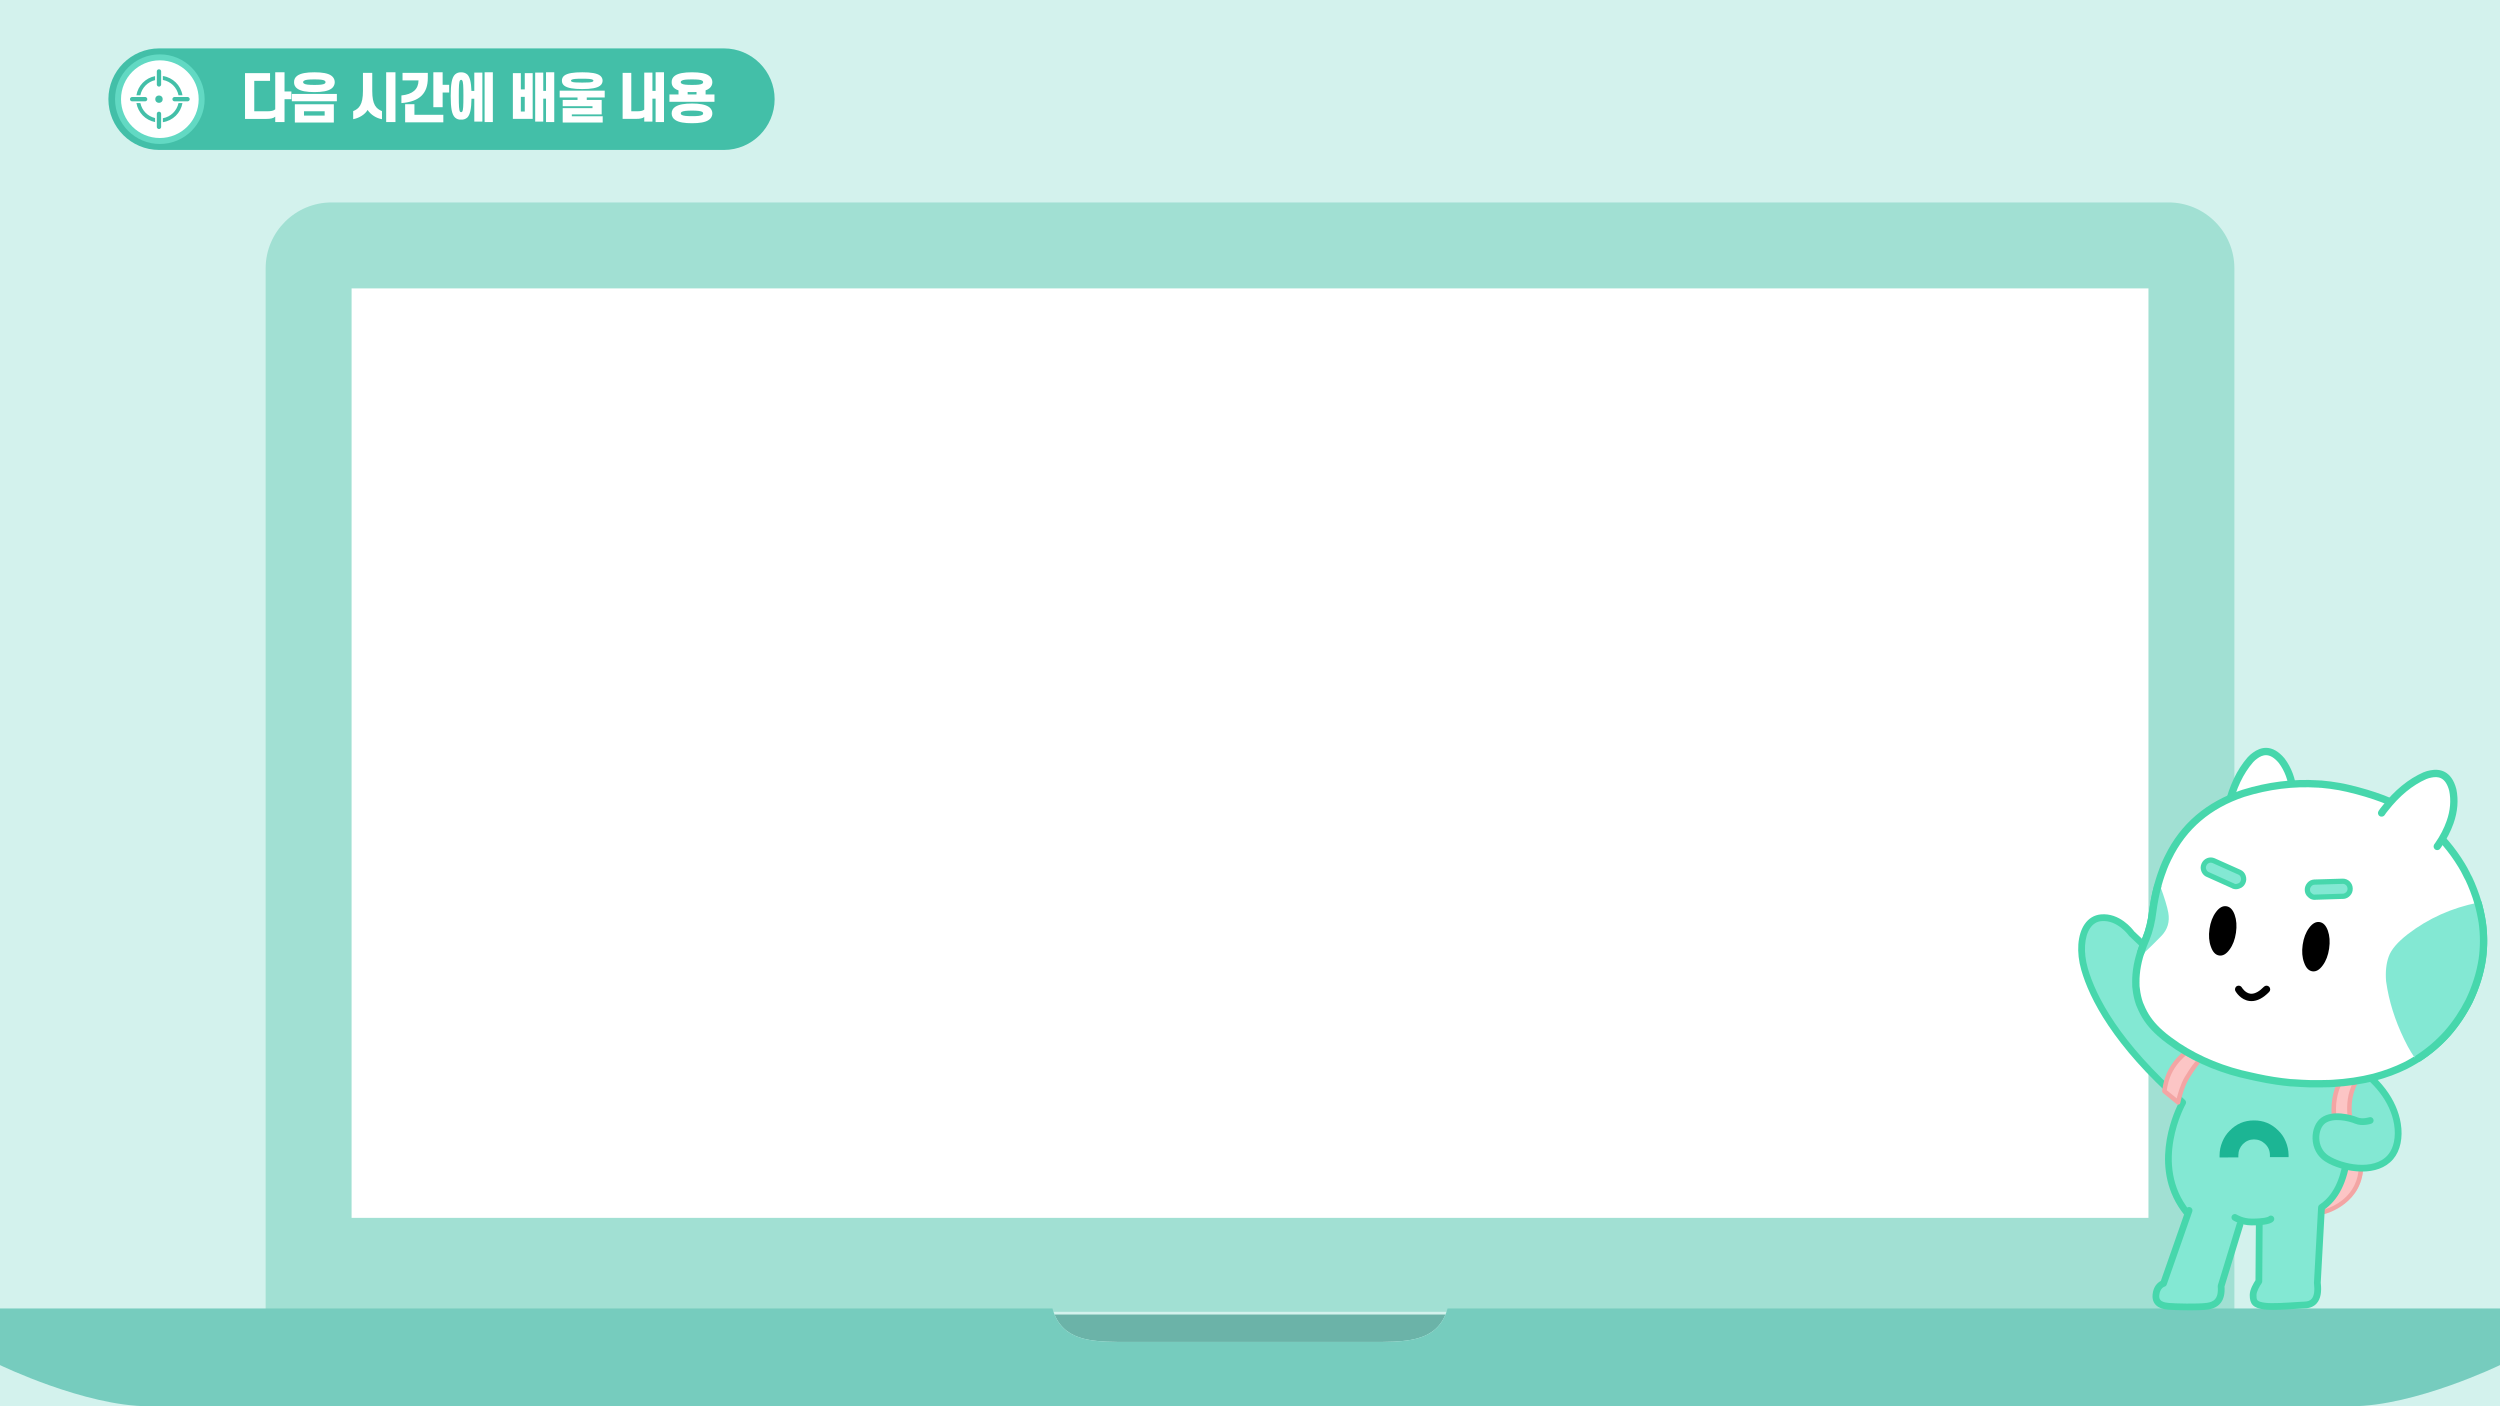 <?xml version="1.0" encoding="utf-8"?>
<!-- Generator: Adobe Illustrator 25.4.1, SVG Export Plug-In . SVG Version: 6.00 Build 0)  -->
<svg version="1.1" id="Layer_1" xmlns="http://www.w3.org/2000/svg" xmlns:xlink="http://www.w3.org/1999/xlink" x="0px" y="0px"
	 width="1600px" height="900px" viewBox="0 0 1600 900" style="enable-background:new 0 0 1600 900;" xml:space="preserve">
<rect style="fill:#D3F2ED;" width="1600" height="900"/>
<path style="fill:#6BB3A8;" d="M723.82,858.854h152.368c22.441,0,41.406,0.4,48.912-17.562H674.9
	C682.4,859.255,701.379,858.854,723.82,858.854z"/>
<path style="fill:#A1E0D3;" d="M170.012,839.557V171.612c0.102-23.284,19.027-42.094,42.311-42.055h1175.361
	c23.299-0.068,42.245,18.756,42.328,42.055v667.945H170.012z"/>
<polygon style="fill:#FFFFFF;" points="225.012,779.414 225.023,184.557 1375.012,184.557 1375.012,779.414 "/>
<path style="fill:#76CCBE;" d="M1600,873.653v-36.239H926.457c-6.328,21.9-26.319,21.44-50.269,21.44H723.82
	c-23.95,0-43.957,0.458-50.27-21.44H0v36.239c0,0,54.451,26.347,95.152,26.347h1409.7C1545.534,900,1600,873.653,1600,873.653z"/>
<path style="fill:#43BFA8;" d="M101.872,30.969h361.39c17.949,0,32.5,14.551,32.5,32.5l0,0c0,17.949-14.551,32.5-32.5,32.5h-361.39
	c-17.949,0-32.5-14.551-32.5-32.5l0,0C69.372,45.52,83.923,30.969,101.872,30.969z"/>
<path style="fill:#FFFFFF;" d="M170.274,76.113h-13.462v-29.3h16.012v4.929h-10.1v19.48h8.227c2.584,0,4.148-0.34,5.2-1.258V46.265
	h5.95v12.272h4.385V63.5h-4.385v14.619h-5.95v-3.468C175.067,75.706,173.164,76.113,170.274,76.113z"/>
<path style="fill:#FFFFFF;" d="M215.6,64.827h-28.83v-4.692h28.83V64.827z M188.2,52.588c-0.071-1.613,0.685-3.151,2.006-4.08
	c2.209-1.632,5.984-2.243,11.015-2.243c4.963,0,8.805,0.611,10.946,2.243c2.253,1.643,2.748,4.801,1.105,7.054
	c-0.309,0.423-0.681,0.796-1.105,1.105c-2.141,1.632-5.983,2.278-10.946,2.278c-5.031,0-8.806-0.646-11.015-2.278
	c-1.324-0.927-2.083-2.465-2.013-4.079L188.2,52.588z M213.656,66.73v11.695H188.7V66.73H213.656z M208.356,52.588
	c-0.014-0.37-0.204-0.71-0.51-0.918c-0.951-0.68-3.161-0.85-6.629-0.85c-3.5,0-5.712,0.17-6.663,0.85
	c-0.507,0.278-0.693,0.914-0.415,1.421c0.096,0.175,0.24,0.319,0.415,0.415c0.951,0.646,3.161,0.849,6.663,0.849
	c3.468,0,5.678-0.2,6.629-0.849c0.305-0.208,0.493-0.549,0.507-0.918L208.356,52.588z M194.556,73.972h13.224v-2.754h-13.229
	L194.556,73.972z"/>
<path style="fill:#FFFFFF;" d="M235.248,70.368c-1.563,2.822-5.269,5.168-9.213,5.915v-5.167c3.705-1.5,6.255-4.046,6.255-12.919
	V46.639h5.949V58.2c0,8.873,2.483,11.355,6.222,12.919v5.167C240.722,75.624,237.404,73.493,235.248,70.368z M247.148,46.268h5.95
	v31.851h-5.95V46.268z"/>
<path style="fill:#FFFFFF;" d="M267.854,51.466H257.62v-4.827h16.18V49.9c0,9.723-5.032,15.162-16.9,16.08v-4.893
	C264.182,60.339,267.785,57.109,267.854,51.466z M259.286,66.7h5.949v6.766h18.494v4.827h-24.443V66.7z M277.338,46.269h5.95v8.023
	h4.182v4.929h-4.182V68.6h-5.95V46.269z"/>
<path style="fill:#FFFFFF;" d="M288.458,61.427c0-7.717,0.714-11.8,2.754-13.769c1.062-0.968,2.475-1.46,3.909-1.36
	c1.442-0.081,2.858,0.407,3.943,1.36c1.666,1.666,2.449,4.862,2.653,10.539h1.835V46.468h5.168v31.345h-5.168V63.2h-1.8
	c-0.136,6.629-0.884,10.233-2.686,12.034c-1.081,0.957-2.503,1.436-3.943,1.327c-1.432,0.127-2.851-0.355-3.909-1.327
	C289.172,73.292,288.458,69.212,288.458,61.427z M296.583,61.427c0-6.391-0.136-9.043-0.748-9.927
	c-0.233-0.394-0.741-0.525-1.135-0.293c-0.121,0.071-0.221,0.172-0.293,0.293c-0.646,0.884-0.782,3.536-0.782,9.927
	c0,6.426,0.136,9.077,0.782,9.995c0.274,0.394,0.815,0.492,1.209,0.219c0.085-0.059,0.159-0.133,0.219-0.219
	C296.447,70.5,296.583,67.853,296.583,61.427z M315.417,46.265v31.854h-5.27V46.265H315.417z"/>
<path style="fill:#FFFFFF;" d="M333.337,46.809v10.4h2.516v-10.4h5.065V76.08h-12.681V46.809H333.337z M333.337,71.388h2.516v-9.383
	h-2.516V71.388z M354.721,46.265v31.854h-5.27V63.127h-1.767v14.686h-5.168V46.468h5.168v11.695h1.767v-11.9L354.721,46.265z"/>
<path style="fill:#FFFFFF;" d="M387.021,62.379h-11.492v1.564h9.553v9.281h-19.105v1.19h19.752v4.011h-25.6v-9.213H379.2v-1.224
	h-19.071v-4.045h9.485v-1.564H358.19v-4.352h28.831V62.379z M359.621,51.636c-0.052-1.28,0.534-2.503,1.564-3.264
	c2.04-1.53,5.881-2.107,11.457-2.107c5.506,0,9.382,0.577,11.388,2.107c1.793,1.333,2.166,3.868,0.833,5.661
	c-0.236,0.317-0.516,0.598-0.833,0.833c-2.006,1.53-5.882,2.141-11.388,2.141c-5.576,0-9.417-0.611-11.457-2.141
	c-1.024-0.752-1.61-1.961-1.566-3.23H359.621z M379.78,51.636c0-0.267-0.161-0.509-0.407-0.612c-0.816-0.51-2.992-0.646-6.731-0.646
	c-3.774,0-5.95,0.136-6.8,0.646c-0.237,0.115-0.392,0.349-0.407,0.612c0.032,0.257,0.182,0.484,0.407,0.612
	c0.85,0.51,3.026,0.612,6.8,0.612c3.739,0,5.915-0.1,6.731-0.612c0.234-0.117,0.389-0.35,0.405-0.612H379.78z"/>
<path style="fill:#FFFFFF;" d="M406.945,76.08h-8.465V46.639h5.542v24.579h3.671c2.142,0,3.6-0.238,4.624-1.054v-23.7h5.236v11.699
	h2.04v-11.9h5.371v31.856h-5.371V63.127h-2.04v14.686h-5.236V74.89C411.264,75.773,409.6,76.08,406.945,76.08z"/>
<path style="fill:#FFFFFF;" d="M429.862,52.588c-0.071-1.613,0.685-3.151,2.006-4.08c2.209-1.632,5.984-2.243,11.015-2.243
	c4.963,0,8.805,0.611,10.946,2.243c2.253,1.643,2.748,4.801,1.105,7.054c-0.309,0.423-0.681,0.796-1.105,1.105
	c-0.679,0.507-1.437,0.897-2.243,1.156v2.652h5.677v4.658h-28.828v-4.658h5.812v-2.618c-0.85-0.271-1.652-0.673-2.379-1.19
	C430.547,55.739,429.791,54.201,429.862,52.588z M429.862,72.578c-0.038-1.762,0.887-3.404,2.413-4.284
	c2.21-1.428,5.882-2.04,10.608-2.04c4.691,0,8.363,0.612,10.573,2.04c2.366,1.395,3.152,4.444,1.757,6.81
	c-0.428,0.725-1.032,1.33-1.757,1.757c-2.21,1.462-5.882,2.006-10.573,2.006c-4.726,0-8.4-0.544-10.608-2.006
	C430.749,75.981,429.824,74.339,429.862,72.578z M450.021,52.588c-0.014-0.37-0.203-0.71-0.509-0.918
	c-0.952-0.68-3.161-0.85-6.629-0.85c-3.5,0-5.712,0.17-6.663,0.85c-0.507,0.278-0.693,0.914-0.415,1.421
	c0.096,0.175,0.24,0.319,0.415,0.415c0.951,0.646,3.161,0.849,6.663,0.849c3.468,0,5.677-0.2,6.629-0.849
	C449.818,53.298,450.007,52.958,450.021,52.588z M435.676,72.578c0.009,0.407,0.245,0.775,0.611,0.952
	c0.986,0.612,3.094,0.816,6.6,0.816c3.468,0,5.575-0.2,6.561-0.816c0.359-0.181,0.583-0.55,0.577-0.952
	c-0.01-0.406-0.228-0.778-0.577-0.986c-0.986-0.544-3.093-0.816-6.561-0.816c-3.5,0-5.61,0.272-6.6,0.816
	C435.93,71.797,435.701,72.167,435.676,72.578z M445.776,58.878c-0.918,0.034-1.87,0.068-2.889,0.068
	c-0.987,0-1.9-0.034-2.788-0.068v1.6h5.677V58.878z"/>
<circle style="fill:#62D9C3;" cx="102.301" cy="63.469" r="28.676"/>
<circle style="fill:#FFFFFF;" cx="102.301" cy="63.469" r="24.853"/>
<path style="fill:#43BFA8;" d="M114.257,60.975h2.526c-1.072-6.39-6.136-11.364-12.544-12.322v2.515
	C109.272,52.076,113.242,55.963,114.257,60.975z M87.296,60.975h2.529c0.973-4.797,4.658-8.583,9.426-9.687v-2.564
	c-6.153,1.184-10.919,6.071-11.951,12.251H87.296z M89.841,65.962h-2.533c1.066,6.142,5.821,10.983,11.943,12.16v-2.566
	C94.514,74.462,90.843,70.719,89.841,65.962z M104.241,75.676V78.2c6.378-0.954,11.427-5.886,12.531-12.24h-2.527
	c-1.047,4.973-5.004,8.815-10.006,9.716L104.241,75.676z"/>
<path style="fill:#43BFA8;" d="M101.745,44.352c-0.726-0.036-1.345,0.522-1.385,1.248v8.59c0.08,0.765,0.765,1.321,1.53,1.241
	c0.655-0.068,1.173-0.586,1.241-1.241V45.6C103.091,44.874,102.472,44.316,101.745,44.352z"/>
<path style="fill:#43BFA8;" d="M101.745,71.5c-0.726-0.036-1.345,0.521-1.385,1.247v8.59c0.08,0.765,0.765,1.321,1.53,1.241
	c0.655-0.068,1.173-0.586,1.241-1.241V72.75C103.092,72.023,102.472,71.464,101.745,71.5z"/>
<path style="fill:#43BFA8;" d="M120.172,62.083h-8.589c-0.765,0.082-1.319,0.77-1.237,1.535c0.07,0.652,0.585,1.167,1.237,1.237
	h8.589c0.765-0.082,1.319-0.77,1.237-1.535C121.339,62.668,120.824,62.153,120.172,62.083z"/>
<path style="fill:#43BFA8;" d="M93.02,62.083h-8.588c-0.765,0.082-1.319,0.77-1.237,1.535c0.07,0.652,0.585,1.167,1.237,1.237h8.588
	c0.765-0.082,1.319-0.77,1.237-1.535C94.187,62.668,93.672,62.153,93.02,62.083z"/>
<g>
	<g>
		<path style="fill:#FCC5C5;" d="M1489.033,775.532c0,0,24.064-5.886,23.445-30.661c0,0-20.283-10.684-20.593-11.15
			c-0.31-0.463-15.019,33.652-15.019,33.652L1489.033,775.532z"/>
		<g>
			<path style="fill:#F3A5A4;" d="M1487.59,776.974c-0.283,0-0.564-0.083-0.803-0.245l-12.167-8.158
				c-0.578-0.386-0.797-1.13-0.521-1.768c14.831-34.397,15.067-34.418,16.203-34.523c0.42-0.038,0.806,0.103,1.101,0.365
				c1.189,0.813,13.029,7.119,20.305,10.95c0.462,0.244,0.756,0.718,0.771,1.24c0.641,25.639-24.294,32.036-24.546,32.098
				C1487.819,776.96,1487.704,776.974,1487.59,776.974z M1477.223,766.844l10.622,7.123c3.64-1.069,21.797-7.45,21.76-28.219
				c-11.587-6.108-16.5-8.781-18.633-10.025C1488.828,740.16,1481.888,756.036,1477.223,766.844z"/>
		</g>
		<path style="fill:#83E8D3;" d="M1469.504,783.458l-46.383-2.248l-15.897-34.169c0,0-34.377-119.538-34.891-119.436l91.769,48.93
			l38.814,3.096l20.195,15.122l10.156,19.985c0,0,0.994,19.028,1.148,19.491c0.156,0.466-8.261,9.605-8.261,9.605l-19.133,3.537
			l-20.019-7.602"/>
		<path style="fill:#83E8D3;" d="M1372.332,605.169c0,0-15.943-18.853-27.557-17.807c-11.613,1.045-15.181,17.141-10.69,32.814
			c5.227,18.246,20.263,47.927,62.833,85.4c0,0-21.463,46.255,2.664,70.504c15.718,15.792,35.102,10.293,35.165,10.071"/>
		<g>
			<path style="fill:#47D7AC;" d="M1399.584,778.243c-0.632,0-1.259-0.276-1.687-0.807c-22.837-28.378-7.543-63.56-3.675-71.358
				c-41.834-37.15-56.93-66.858-62.216-85.307c-3.259-11.375-2.43-22.604,2.164-29.303c2.544-3.712,6.146-5.877,10.412-6.262
				c11.998-1.077,20.145,9.323,21.333,10.937l7.903,7.451c0.869,0.82,0.91,2.189,0.09,3.058c-0.823,0.87-2.189,0.911-3.059,0.09
				l-8.052-7.591c-0.107-0.101-0.203-0.212-0.287-0.332c-0.068-0.099-7.35-10.222-17.539-9.302
				c-2.982,0.268-5.416,1.748-7.233,4.398c-3.823,5.577-4.44,15.651-1.57,25.665c5.178,18.078,20.171,47.391,62.182,84.372
				c0.769,0.677,0.956,1.803,0.451,2.695c-0.217,0.38-21.378,38.445,2.469,68.077c0.748,0.931,0.602,2.293-0.33,3.043
				C1400.539,778.087,1400.06,778.243,1399.584,778.243z"/>
		</g>
		<path style="fill:#83E8D3;" d="M1507.617,694c0,0,2.71,35.56-8.23,57.165c-9.01,17.793-13.929,28.605-31.36,26.381
			c-10.937-1.392-14.103-22.578-6.155-47.435"/>
		<g>
			<path style="fill:#47D7AC;" d="M1485.755,774.906c-0.704,0-1.396-0.344-1.811-0.979c-0.655-1-0.375-2.341,0.625-2.995
				c20.751-13.584,15.377-53.159,15.32-53.557c-0.168-1.183,0.655-2.279,1.837-2.448c1.189-0.168,2.278,0.654,2.448,1.837
				c0.061,0.432,1.489,10.704,0.173,22.937c-1.775,16.507-7.794,28.557-17.408,34.851
				C1486.573,774.792,1486.162,774.906,1485.755,774.906z"/>
		</g>
		<path style="fill:#83E8D3;" d="M1444.718,768.93l2.139,52.456c-2.948,1.768-4.569,4.225-4.863,7.369
			c-0.344,4.765,2.851,7.753,11.567,7.59c7.862-0.147,14.304-0.369,21.294-0.369c7.33,0,11.734-7.108,8.25-14.956l1.917-52.09
			H1444.718L1444.718,768.93z"/>
		<g>
			<path style="fill:#83E8D3;" d="M1441.099,768.958l-3.083,7.973l-4.818,12.406l-0.988,2.529l-0.988,2.553l-2.625,6.745
				l-7.684,19.849c1.614,9.346-1.132,14.332-8.262,14.959c-6.336,0.554-13.417,0.675-21.294,0.385
				c-8.045-0.313-11.899-2.842-11.562-7.612c0.29-3.132,1.927-5.588,4.866-7.347l3.18-10.358l0.024-0.024l6.721-21.872l2.794-9.081
				l0.844-2.77l0.313-0.94v-0.024l0.193-0.602l0.361-1.204l1.936,0.115L1441.099,768.958z"/>
			<path style="fill:#47D7AC;" d="M1398.68,780.135"/>
		</g>
		<path style="fill:#FCC5C5;" d="M1504.539,683.621c0,0-14.266,10.929-10.238,34.931l11.082,3.5c0,0-7.963-24.073,9.446-37.618"/>
		<g>
			<path style="fill:#F3A5A4;" d="M1505.381,723.494c-0.144,0-0.29-0.023-0.432-0.068l-11.083-3.5
				c-0.517-0.162-0.899-0.601-0.989-1.137c-4.124-24.575,10.174-35.845,10.784-36.313c0.635-0.483,1.539-0.363,2.023,0.268
				c0.483,0.632,0.365,1.535-0.265,2.02l0,0c-0.548,0.424-13.191,10.497-9.836,32.68l7.75,2.448
				c-1.51-6.796-3.944-25.272,10.609-36.596c0.632-0.492,1.537-0.373,2.024,0.252c0.489,0.63,0.376,1.535-0.252,2.024
				c-16.383,12.748-9.039,35.796-8.963,36.027c0.171,0.514,0.037,1.081-0.344,1.465
				C1506.133,723.343,1505.761,723.494,1505.381,723.494z"/>
		</g>
		<path style="fill:#83E8D3;stroke:#47D7AC;stroke-width:2.885;stroke-miterlimit:10;" d="M1516.955,717.105
			c0,0-4.957,1.704-8.983,0c-4.025-1.704-14.863-4.488-21.059,0c-6.193,4.488-7.119,18.269,2.17,24.312
			c9.289,6.039,30.967,10.681,40.879-0.932"/>
		<g>
			<path style="fill:#47D7AC;" d="M1511.673,749.797c-9.106,0-18.403-3.079-23.768-6.567c-4.852-3.157-7.723-8.488-7.878-14.628
				c-0.141-5.56,2.011-10.636,5.616-13.25c7.185-5.202,19.165-1.938,23.174-0.239c3.168,1.341,7.393-0.041,7.436-0.055
				c1.128-0.379,2.361,0.214,2.75,1.344c0.387,1.13-0.213,2.361-1.344,2.75c-0.231,0.08-5.791,1.952-10.529-0.055
				c-3.971-1.679-13.823-3.948-18.947-0.239c-2.43,1.762-3.934,5.544-3.83,9.636c0.119,4.695,2.274,8.743,5.912,11.109
				c8.437,5.489,28.947,10.145,38.054-0.521c3.721-4.361,5.181-11.628,3.904-19.437c-2.306-14.112-12.566-27.568-28.147-36.919
				c-1.026-0.614-1.358-1.944-0.742-2.968c0.614-1.025,1.947-1.359,2.968-0.742c16.676,10.005,27.68,24.56,30.193,39.931
				c1.5,9.184-0.279,17.546-4.885,22.943C1526.673,747.672,1519.24,749.797,1511.673,749.797z"/>
		</g>
		<g>
			<path style="fill:#47D7AC;" d="M1511.676,748.572c-8.818,0-17.865-3.01-23.081-6.403c-4.497-2.924-7.158-7.881-7.303-13.598
				c-0.13-5.148,1.821-9.821,5.095-12.193c6.71-4.861,18.109-1.72,21.937-0.1c3.661,1.554,8.292-0.006,8.34-0.023
				c0.464-0.155,0.98,0.087,1.141,0.558c0.161,0.469-0.089,0.979-0.558,1.141c-0.215,0.073-5.333,1.796-9.625-0.023
				c-3.326-1.407-14.174-4.453-20.182-0.1c-2.758,2-4.467,6.198-4.354,10.694c0.13,5.117,2.495,9.542,6.488,12.139
				c8.764,5.698,30.129,10.46,39.706-0.762c0.321-0.379,0.89-0.42,1.266-0.1c0.377,0.323,0.421,0.889,0.1,1.266
				C1525.966,746.551,1518.898,748.571,1511.676,748.572z"/>
		</g>
		<path style="fill:#1CB594;" d="M1464.689,739.228c-0.051-2.985-0.646-5.846-1.792-8.58c-1.141-2.787-2.734-5.148-4.773-7.087
			c-4.327-4.375-9.548-6.541-15.664-6.49c-6.068,0-11.24,2.212-15.516,6.639c-2.039,2.039-3.607,4.426-4.699,7.163
			c-1.144,2.734-1.717,5.617-1.717,8.653v1.266l12.011-0.073v-1.271c0-2.783,0.968-5.197,2.91-7.233
			c2.036-1.99,4.4-2.985,7.085-2.985c2.785,0,5.173,0.971,7.163,2.909c2.039,1.939,3.058,4.351,3.058,7.236v1.192h11.935V739.228
			L1464.689,739.228z"/>
		<path style="fill:#FCC5C5;" d="M1397.521,674.832c0,0-4.779,3.82-8.229,10.114c-3.464,6.32-2.967,14.321-2.967,14.321l8.729,5.581
			c0,0,0.799-8.71,4.529-15.008c3.73-6.299,7.029-10.13,7.029-10.13"/>
		<g>
			<path style="fill:#F3A5A4;" d="M1393.982,706.974c-0.328,0-0.652-0.113-0.913-0.325l-8.768-7.174
				c-0.369-0.303-0.565-0.766-0.524-1.241c0.025-0.303,0.682-7.471,4.251-13.981c3.547-6.472,8.389-10.385,8.594-10.549
				c0.621-0.496,1.527-0.394,2.026,0.225c0.497,0.621,0.397,1.528-0.224,2.027c-0.045,0.037-4.609,3.738-7.865,9.682
				c-2.637,4.81-3.558,10.174-3.819,12.104l6.355,5.201c0.807-3.25,2.541-9.27,5.247-13.838c3.751-6.336,7.039-10.175,7.177-10.336
				c0.52-0.604,1.428-0.671,2.034-0.152c0.603,0.52,0.672,1.43,0.152,2.034c-0.032,0.038-3.269,3.824-6.881,9.925
				c-3.557,6.006-5.409,15.146-5.427,15.238c-0.099,0.497-0.451,0.906-0.928,1.076
				C1394.31,706.946,1394.146,706.974,1393.982,706.974z"/>
		</g>
		<g>
			<path style="fill:#FFFFFF;" d="M1467.536,506.27c-0.745-7.488-3.171-13.97-7.276-19.452c-5.439-6.476-11.096-7.551-16.98-3.229
				c-1.006,0.682-2.021,1.574-3.036,2.682c-6.646,7.639-11.353,17.564-14.124,29.775c-0.142,0.603-0.285,1.209-0.427,1.814
				l-0.048,0.295c-0.085,0.494-0.168,0.986-0.253,1.48c-0.142,0.603-0.262,1.201-0.361,1.794c-0.216,1.281-0.427,2.585-0.631,3.911
				c1.288,0.541,2.592,1.055,3.91,1.54c0.939,0.322,1.878,0.641,2.818,0.962c0.409,0.111,0.823,0.242,1.242,0.393l0.298,0.049
				c7.725,2.176,15.734,2.981,24.024,2.412l0.274-0.015l0.554-0.028c2.596-0.23,5.221-0.589,7.879-1.075
				c0.529-1.938,0.973-3.85,1.332-5.737l0.102-0.592l0.096-0.59C1467.878,517.037,1468.078,511.574,1467.536,506.27"/>
			<path style="fill:#47D7AC;" d="M1425.053,521.947c1.259,0.183,2.44-0.675,2.653-1.935l0.696-3.439
				c2.674-11.789,7.252-21.466,13.608-28.774c0.847-0.917,1.731-1.701,2.583-2.277c3.356-2.464,7.89-4.319,13.865,2.796
				c3.744,5.004,6.04,11.152,6.735,18.172c0.523,5.078,0.328,10.379-0.583,15.766l-0.072,0.422
				c-0.125,0.428-0.179,0.854-0.158,1.273c0.068,1.295,1.174,2.287,2.468,2.224c1.224-0.064,2.179-1.053,2.223-2.256l0.07-0.292
				l0.099-0.59c0.979-5.802,1.19-11.528,0.626-17.018c-0.783-7.877-3.383-14.818-7.733-20.621
				c-7.992-9.524-15.414-7.264-20.245-3.715c-1.078,0.726-2.239,1.75-3.377,2.984c-6.915,7.951-11.84,18.313-14.685,30.845
				l-0.421,1.796l-0.029,0.14l-0.303,1.783c-0.213,1.279,0.649,2.491,1.927,2.706L1425.053,521.947"/>
			<path style="fill:#FFFFFF;" d="M1577.101,556.633c-0.538-0.982-1.098-1.943-1.686-2.886
				c-12.154-20.013-28.973-34.19-50.448-42.536c-6.77-2.56-14.221-4.789-22.351-6.687c-1.791-0.437-3.545-0.804-5.265-1.097
				c-3.965-0.71-7.911-1.234-11.837-1.576l-0.683,0.037c-0.257-0.084-0.503-0.117-0.731-0.106l-0.674-0.03
				c-15.713-1.006-31.614,0.989-47.701,5.987c-22.355,7.434-38.364,21.117-48.022,41.049c-0.178,0.29-0.336,0.607-0.476,0.949
				c-0.895,1.812-1.736,3.723-2.525,5.736c-0.139,0.342-0.257,0.684-0.351,1.033l-0.105,0.254
				c-3.041,7.921-5.213,16.689-6.513,26.309c-0.78,6.664-2.219,12.558-4.317,17.677c-3.561,8.071-5.648,15.632-6.259,22.683
				c-0.162,1.738-0.228,3.447-0.199,5.12c-0.039,0.267-0.035,0.561,0.011,0.884c-0.053,1.305,0.033,2.581,0.26,3.834
				c0.354,3.169,1.06,6.253,2.117,9.253c0.431,1.103,0.905,2.188,1.43,3.255l0.31,0.658c2.483,5.328,6.27,10.238,11.362,14.722
				c1.718,1.559,3.579,3.069,5.579,4.536c1.711,1.286,3.516,2.564,5.412,3.831c13.988,9.205,29.756,15.619,47.309,19.239
				c1.139,0.255,2.321,0.517,3.549,0.785c7.137,1.573,14.36,2.705,21.671,3.402c0.677,0.006,1.372,0.039,2.088,0.096
				c3.219,0.239,6.469,0.417,9.75,0.529c4.642,0.081,9.12,0.051,13.433-0.093c0.553-0.056,1.121-0.088,1.71-0.092
				c9.386-0.543,18.159-1.849,26.322-3.923l0.493-0.133c7.004-1.88,13.57-4.319,19.7-7.322c1.025-0.529,2.052-1.082,3.083-1.654
				c9.034-4.975,16.976-11.307,23.825-18.993c5.354-6.095,9.989-12.994,13.902-20.698c4.272-8.918,7.078-17.867,8.421-26.843
				c1.242-8.904,1.042-17.834-0.603-26.792c-1.06-5.805-2.707-11.599-4.942-17.392c-0.53-1.34-1.062-2.659-1.598-3.957
				c-0.477-1.063-0.957-2.127-1.438-3.188c-0.389-0.734-0.78-1.469-1.172-2.204c-0.265-0.67-0.578-1.304-0.944-1.899
				C1577.632,557.794,1577.333,557.209,1577.101,556.633"/>
			<path style="fill:#47D7AC;" d="M1456.757,694.201c-4.363-0.634-8.705-1.426-12.977-2.367c-1.23-0.269-2.418-0.529-3.52-0.778
				c-17.761-3.664-33.954-10.252-48.14-19.589c-1.923-1.287-3.78-2.6-5.491-3.886c-2.063-1.509-4.006-3.087-5.745-4.669
				c-5.253-4.627-9.238-9.773-11.849-15.301c-0.235-0.353-0.401-0.704-0.502-1.059c-0.502-1.04-0.97-2.115-1.412-3.252
				c-1.103-3.131-1.854-6.394-2.229-9.697c-0.236-1.333-0.331-2.706-0.289-4.08c-0.038-0.376-0.039-0.744-0.005-1.093
				c-0.025-1.705,0.048-3.46,0.209-5.206c0.631-7.269,2.797-15.142,6.436-23.398c1.999-4.894,3.395-10.622,4.153-17.075
				c1.311-9.694,3.527-18.674,6.59-26.69l0.165-0.444c0.102-0.347,0.222-0.687,0.356-1.005c0.797-2.035,1.66-4.001,2.568-5.849
				c0.163-0.388,0.347-0.756,0.549-1.097c9.905-20.381,26.509-34.562,49.394-42.17c16.284-5.06,32.617-7.106,48.546-6.088
				l0.394,0.027c0.313-0.017,0.631,0.005,0.958,0.06c0.29-0.026,0.572-0.042,0.788,0.014c3.98,0.347,8.03,0.886,12.029,1.601
				c1.762,0.299,3.588,0.682,5.402,1.125c8.196,1.915,15.816,4.193,22.667,6.784c21.871,8.496,39.233,23.134,51.593,43.484
				c0.605,0.97,1.193,1.982,1.751,2.999l0.117,0.246c0.184,0.454,0.428,0.931,0.721,1.409c0.412,0.67,0.776,1.39,1.078,2.137
				l1.115,2.092l0.064,0.138l1.468,3.258c0.54,1.309,1.076,2.64,1.618,4.009c2.277,5.899,3.982,11.893,5.061,17.812
				c1.681,9.162,1.889,18.429,0.616,27.563c-1.37,9.168-4.272,18.422-8.65,27.561c-3.982,7.839-8.77,14.966-14.241,21.194
				c-6.995,7.85-15.222,14.41-24.435,19.481c-1.055,0.59-2.103,1.148-3.195,1.714c-6.23,3.051-13,5.569-20.121,7.479l-0.197,0.045
				l-0.159,0.048l-0.168,0.049c-8.27,2.101-17.277,3.445-26.883,3.996c-0.513,0.005-1.009,0.03-1.488,0.081l-0.159,0.01
				c-4.315,0.146-8.878,0.178-13.594,0.094c-3.308-0.116-6.623-0.295-9.858-0.536c-0.66-0.052-1.301-0.083-1.923-0.092l-0.2-0.01
				C1462.739,694.994,1459.744,694.635,1456.757,694.201 M1468.215,690.698c3.163,0.236,6.41,0.414,9.618,0.523
				c4.571,0.081,9.022,0.05,13.236-0.089c0.6-0.06,1.217-0.09,1.729-0.092c9.161-0.529,17.844-1.819,25.803-3.835l0.62-0.166
				c6.799-1.831,13.258-4.233,19.148-7.119c1.004-0.519,2.014-1.058,3.033-1.626c8.755-4.822,16.562-11.045,23.191-18.486
				c5.201-5.921,9.769-12.719,13.549-20.162c4.151-8.663,6.914-17.471,8.214-26.154c1.2-8.613,1.002-17.374-0.589-26.047
				c-1.028-5.631-2.652-11.337-4.817-16.946c-0.526-1.329-1.054-2.639-1.556-3.856l-1.404-3.12l-1.136-2.131l-0.114-0.245
				c-0.213-0.54-0.468-1.054-0.761-1.529c-0.403-0.657-0.745-1.32-1.02-1.973c-0.495-0.905-1.018-1.801-1.568-2.684
				c-11.825-19.464-28.41-33.45-49.273-41.554c-6.639-2.511-14.058-4.73-22.08-6.606c-1.733-0.423-3.448-0.781-5.117-1.068
				c-3.835-0.685-7.703-1.201-11.629-1.548c-0.385,0.08-0.704,0.064-1.089-0.06c-0.343,0.018-0.69,0.006-1.026-0.038
				c-15.327-0.969-31.065,1.012-46.727,5.878c-21.628,7.189-37.325,20.596-46.651,39.843l-0.108,0.202l-0.307,0.612l-0.068,0.151
				c-0.861,1.746-1.682,3.614-2.456,5.585c-0.102,0.252-0.191,0.506-0.261,0.763l-0.148,0.401l-0.028,0.08
				c-2.964,7.711-5.109,16.383-6.373,25.738c-0.804,6.843-2.308,13-4.477,18.291l-0.022,0.059
				c-3.441,7.794-5.483,15.174-6.07,21.951c-0.152,1.647-0.215,3.283-0.19,4.866l-0.021,0.373l0.01,0.233l0.019,0.414
				c-0.046,1.121,0.029,2.237,0.225,3.322l0.021,0.153c0.335,2.979,1.008,5.917,1.974,8.663c0.407,1.039,0.859,2.074,1.351,3.074
				l0.141,0.364l0.188,0.332c2.335,5.009,5.964,9.706,10.811,13.977c1.646,1.492,3.458,2.967,5.415,4.395
				c1.667,1.255,3.452,2.519,5.288,3.748c13.675,8.999,29.318,15.356,46.534,18.909c1.134,0.255,2.311,0.515,3.538,0.784
				c6.984,1.54,14.146,2.665,21.293,3.347C1466.778,690.606,1467.491,690.641,1468.215,690.698z M1373.098,645.54l0.001-0.005
				L1373.098,645.54z M1485.168,504.172l0.07,0.007L1485.168,504.172z M1485.367,504.169"/>
			<path style="fill:#FFFFFF;" d="M1568.083,526.148c2.514-7.091,3.084-13.993,1.703-20.698c-2.164-8.176-6.825-11.56-13.986-10.152
				c-1.203,0.185-2.5,0.565-3.892,1.131c-9.266,4.083-17.752,11.061-25.459,20.925c-0.387,0.486-0.773,0.974-1.16,1.46l-0.172,0.245
				c-0.283,0.411-0.569,0.821-0.855,1.234c-0.386,0.486-0.752,0.975-1.093,1.467c-0.743,1.068-1.487,2.158-2.237,3.27
				c0.935,1.04,1.896,2.059,2.88,3.06c0.714,0.692,1.428,1.381,2.141,2.073c0.32,0.272,0.639,0.567,0.956,0.882l0.247,0.172
				c6.062,5.259,12.966,9.397,20.71,12.414l0.255,0.103l0.511,0.21c2.446,0.894,4.978,1.69,7.586,2.382
				c1.306-1.526,2.523-3.067,3.651-4.622l0.341-0.492l0.344-0.495C1563.806,536.037,1566.318,531.18,1568.083,526.148"/>
			<path style="fill:#47D7AC;" d="M1559.515,544.057l-0.552-0.151c-1.201-0.488-1.778-1.859-1.287-3.06
				c0.157-0.391,0.39-0.755,0.686-1.088l0.244-0.351c3.116-4.484,5.552-9.198,7.243-14.014c2.358-6.65,2.902-13.191,1.646-19.312
				c-2.377-8.983-7.269-9.234-11.355-8.436c-1.02,0.16-2.152,0.491-3.307,0.963c-8.865,3.905-17.126,10.708-24.567,20.236
				l-1.113,1.401l-0.982,1.415c-0.738,1.066-2.2,1.333-3.269,0.59c-1.066-0.738-1.33-2.2-0.591-3.264l1.033-1.489l0.085-0.116
				l1.146-1.443c7.912-10.129,16.782-17.407,26.423-21.654c1.551-0.632,3.038-1.062,4.325-1.262
				c5.889-1.157,13.563-0.036,16.737,11.984c1.463,7.099,0.861,14.486-1.784,21.95c-1.829,5.205-4.458,10.296-7.813,15.13
				l-0.344,0.492l-0.187,0.237C1561.469,543.712,1560.489,544.198,1559.515,544.057 M1561.847,542.906"/>
			<path style="fill:#83E8D3;" d="M1542.006,599.212c-6.313,4.918-10.203,9.461-11.661,13.634c-1.519,4.253-2.04,9.262-1.562,15.025
				c0.214,1.657,0.477,3.277,0.789,4.858c2.232,12.072,6.524,24.124,12.874,36.156c0.95,1.856,2.688,4.682,5.213,8.483
				c6.926-4.47,13.167-9.804,18.715-16.005c5.354-6.095,9.989-12.994,13.902-20.698c4.272-8.918,7.078-17.867,8.421-26.843
				c1.094-7.885,1.083-15.773-0.037-23.661c-0.164-1.064-0.352-2.11-0.566-3.132c-0.489-2.557-1.066-5.127-1.734-7.708
				C1569.805,582.577,1555.019,589.208,1542.006,599.212"/>
			<path style="fill:#83E8D3;" d="M1547.402,679.022c0.395,0.057,0.81-0.026,1.169-0.266c0.771-0.511,0.982-1.551,0.468-2.32
				c-2.477-3.734-4.2-6.53-5.117-8.319c-6.25-11.844-10.526-23.848-12.718-35.696c-0.307-1.561-0.568-3.157-0.775-4.769
				c-0.446-5.421,0.047-10.24,1.479-14.247c1.349-3.853,5.086-8.182,11.113-12.875c12.737-9.791,27.423-16.376,43.648-19.565
				c0.908-0.178,1.499-1.062,1.321-1.97c-0.178-0.908-1.056-1.504-1.97-1.321c-16.735,3.29-31.891,10.09-45.051,20.206
				c-6.645,5.172-10.64,9.883-12.226,14.407c-1.587,4.453-2.143,9.745-1.647,15.718c0.223,1.761,0.492,3.434,0.816,5.047
				c2.247,12.161,6.635,24.486,13.034,36.613c0.98,1.912,2.715,4.738,5.301,8.626C1546.52,678.7,1546.949,678.956,1547.402,679.022"
				/>
			<path style="fill:#47D7AC;" d="M1547.306,679.686c0.541,0.079,1.113-0.032,1.608-0.349c7.07-4.56,13.528-10.081,19.194-16.411
				c5.475-6.233,10.263-13.36,14.245-21.199c4.378-9.14,7.28-18.393,8.65-27.561c1.124-8.09,1.109-16.27-0.037-24.336
				c-0.173-1.133-0.367-2.215-0.588-3.282c-0.488-2.546-1.08-5.181-1.755-7.79l-0.028-0.107l-0.028-0.088
				c-0.096-0.292-0.176-0.584-0.241-0.874c-0.276-1.266-1.526-2.071-2.795-1.792c-1.266,0.276-2.068,1.527-1.792,2.795
				c0.093,0.425,0.208,0.855,0.349,1.287c0.645,2.498,1.21,5.017,1.681,7.49c0.214,1.02,0.395,2.023,0.552,3.046
				c1.078,7.61,1.092,15.35,0.034,22.982c-1.299,8.68-4.063,17.488-8.214,26.152c-3.78,7.443-8.349,14.24-13.549,20.162
				c-5.371,6.003-11.506,11.249-18.223,15.578c-1.091,0.705-1.403,2.16-0.701,3.248
				C1546.051,679.228,1546.657,679.591,1547.306,679.686"/>
			<path d="M1431.012,596.945c-0.63,4.339-1.986,7.916-4.067,10.732c-2.094,2.904-4.311,4.185-6.658,3.844s-4.11-2.201-5.292-5.581
				c-1.237-3.298-1.542-7.116-0.912-11.455c0.63-4.336,2.013-7.931,4.143-10.786c2.081-2.815,4.295-4.051,6.642-3.711
				c2.347,0.341,4.115,2.155,5.308,5.447C1431.363,588.772,1431.641,592.609,1431.012,596.945"/>
			<path d="M1490.644,607.067c-0.63,4.339-1.986,7.916-4.067,10.732c-2.094,2.904-4.311,4.185-6.658,3.844
				c-2.347-0.341-4.11-2.201-5.292-5.581c-1.237-3.298-1.542-7.116-0.912-11.455c0.63-4.336,2.013-7.931,4.143-10.786
				c2.081-2.815,4.295-4.051,6.642-3.711c2.347,0.341,4.115,2.155,5.308,5.447C1490.995,598.894,1491.274,602.731,1490.644,607.067"
				/>
			<path style="fill:#83E8D3;" d="M1429.136,566.915l0.116,0.099c1.158,0.522,2.361,0.504,3.611-0.058
				c1.205-0.386,2.081-1.204,2.624-2.451c0.522-1.158,0.561-2.396,0.106-3.71c-0.398-1.161-1.153-2.019-2.257-2.574l-16.66-7.456
				c-1.169-0.48-2.34-0.498-3.516-0.056c-1.235,0.518-2.122,1.377-2.657,2.58c-0.535,1.205-0.579,2.391-0.137,3.564
				c0.41,1.119,1.075,1.956,1.994,2.509l0.311,0.149L1429.136,566.915"/>
			<path style="fill:#47D7AC;" d="M1430.166,569.05c-0.536-0.078-1.064-0.231-1.577-0.463l-0.326-0.194l-16.151-7.265
				c-0.247-0.08-0.476-0.192-0.675-0.338c-1.205-0.755-2.087-1.869-2.611-3.301c-0.602-1.593-0.542-3.221,0.174-4.835
				c0.712-1.601,1.902-2.763,3.6-3.471c1.578-0.591,3.173-0.568,4.789,0.097l16.726,7.487c1.508,0.758,2.547,1.944,3.09,3.529
				c0.594,1.723,0.54,3.387-0.155,4.928c-0.721,1.643-1.948,2.799-3.558,3.344C1432.385,569.048,1431.259,569.208,1430.166,569.05
				 M1428.728,568.58l-0.003,0L1428.728,568.58z M1427.834,567.91l0-0.003L1427.834,567.91z M1429.152,566.958l0.013,0.002
				L1429.152,566.958z M1413.835,552.297c-0.847,0.356-1.408,0.904-1.772,1.719c-0.356,0.801-0.388,1.528-0.095,2.303
				c0.277,0.754,0.697,1.297,1.288,1.649l0.01,0.007l0.121,0.048l16.41,7.381l0.391,0.212c0.642,0.23,1.289,0.182,2.014-0.146
				l0.173-0.068c0.743-0.238,1.251-0.722,1.611-1.544c0.349-0.772,0.362-1.557,0.046-2.474c-0.256-0.748-0.707-1.263-1.354-1.591
				l-16.612-7.435c-0.27-0.11-0.537-0.184-0.798-0.222C1414.781,552.066,1414.307,552.123,1413.835,552.297z M1413.483,558.135
				l0-0.003L1413.483,558.135z M1413.118,557.93"/>
			<path style="fill:#83E8D3;" d="M1502.646,565.244c-0.916-0.857-2.008-1.286-3.271-1.287l-18.245,0.548
				c-1.233,0.093-2.255,0.601-3.067,1.523c-0.92,1.043-1.357,2.199-1.316,3.469c0.031,1.363,0.529,2.451,1.494,3.267
				c0.939,0.994,2.046,1.471,3.319,1.43l0.143-0.047l18.045-0.578l0.34-0.018c1.064-0.164,1.998-0.685,2.803-1.562
				c0.855-0.916,1.264-2.03,1.227-3.348C1504.083,567.326,1503.591,566.193,1502.646,565.244"/>
			<path style="fill:#47D7AC;" d="M1480.523,575.857c-1.296-0.188-2.48-0.81-3.467-1.83c-1.279-1.114-1.976-2.651-2.014-4.429
				c-0.057-1.705,0.526-3.265,1.73-4.634c1.109-1.258,2.523-1.959,4.276-2.088l18.297-0.552c1.695,0.007,3.182,0.588,4.455,1.78
				c1.257,1.258,1.915,2.783,1.963,4.539c0.051,1.764-0.514,3.291-1.668,4.526c-1.041,1.131-2.279,1.831-3.683,2.068
				c-0.24,0.058-0.493,0.076-0.757,0.056l-17.695,0.569l-0.375,0.054C1481.223,575.927,1480.869,575.908,1480.523,575.857
				 M1481.43,575.85l0.003,0L1481.43,575.85z M1481.436,575.851 M1482.528,575.585l0.003-0.002L1482.528,575.585z M1481.681,572.513
				l17.98-0.576l0.139,0.001l0.003-0.002c0.682-0.102,1.276-0.441,1.829-1.044c0.557-0.594,0.804-1.283,0.779-2.158
				c-0.023-0.894-0.338-1.612-0.941-2.22c-0.612-0.568-1.284-0.832-2.076-0.835l-18.171,0.546c-0.796,0.061-1.409,0.364-1.934,0.96
				c-0.639,0.724-0.925,1.456-0.896,2.323c0.02,0.874,0.305,1.518,0.899,2.021l0.136,0.129c0.545,0.578,1.121,0.866,1.807,0.905
				L1481.681,572.513z M1499.531,572.002l0.003,0L1499.531,572.002z"/>
			<path style="fill:#83E8D3;" d="M1380.843,567.4c-1.298,4.92-2.321,10.125-3.07,15.62c-0.78,6.664-2.219,12.558-4.317,17.677
				c-1.343,3.059-2.476,6.037-3.389,8.932c4.869-4.63,8.875-8.568,12.011-11.821c3.558-3.688,4.882-8.151,3.966-13.39
				C1385.4,580.757,1383.667,575.084,1380.843,567.4"/>
			<path style="fill:#83E8D3;" d="M1369.84,611.304c0.493,0.072,1.01-0.074,1.399-0.442c4.872-4.632,8.93-8.625,12.062-11.874
				c3.936-4.076,5.421-9.07,4.411-14.842c-0.668-3.798-2.395-9.457-5.276-17.307c-0.32-0.872-1.283-1.311-2.154-0.996
				c-0.868,0.318-1.313,1.282-0.996,2.151c2.775,7.554,4.497,13.182,5.123,16.731c0.826,4.719-0.327,8.625-3.523,11.935
				c-3.097,3.212-7.12,7.173-11.959,11.768c-0.67,0.638-0.696,1.699-0.059,2.372C1369.137,611.082,1369.48,611.251,1369.84,611.304"
				/>
			<path style="fill:#47D7AC;" d="M1369.749,611.969c1.117,0.162,2.222-0.505,2.571-1.617c0.885-2.796,1.996-5.72,3.303-8.694
				c2.193-5.351,3.698-11.504,4.499-18.348c0.728-5.332,1.742-10.492,3.009-15.294c0.332-1.254-0.416-2.538-1.669-2.87
				c-1.252-0.34-2.539,0.418-2.871,1.672c-1.316,4.988-2.368,10.339-3.127,15.903c-0.757,6.464-2.157,12.205-4.162,17.103
				c-1.35,3.072-2.523,6.158-3.456,9.113c-0.392,1.237,0.293,2.556,1.529,2.948L1369.749,611.969"/>
		</g>
		<g>
			<path d="M1440.948,640.711c-0.456,0-0.909-0.03-1.346-0.088c-5.615-0.731-8.585-5.723-8.905-6.29
				c-0.635-1.135-0.231-2.573,0.899-3.208c0.36-0.197,0.755-0.299,1.152-0.299c0.851,0,1.638,0.459,2.052,1.198
				c0.076,0.128,2.106,3.512,5.43,3.934c0.225,0.028,0.455,0.043,0.687,0.043c2.385,0,5.141-1.543,7.971-4.462
				c0.446-0.46,1.045-0.715,1.688-0.715c0.615,0,1.198,0.236,1.64,0.664c0.452,0.439,0.706,1.026,0.715,1.655
				c0.01,0.629-0.227,1.225-0.665,1.676C1448.476,638.728,1444.667,640.711,1440.948,640.711z"/>
			<path d="M1440.948,639.743c-0.408,0-0.814-0.025-1.219-0.08c-5.26-0.684-8.073-5.599-8.19-5.807
				c-0.374-0.668-0.137-1.513,0.531-1.889c0.672-0.368,1.513-0.135,1.887,0.529c0.049,0.083,2.299,3.931,6.152,4.42
				c2.867,0.359,6.089-1.214,9.474-4.705c0.533-0.551,1.41-0.562,1.961-0.029c0.549,0.533,0.563,1.41,0.029,1.961
				C1447.966,637.863,1444.396,639.743,1440.948,639.743z"/>
		</g>
		<g>
			<path style="fill:#47D7AC;" d="M1401.593,838.624c-5.955,0-11.919-0.246-13.766-0.411c-1.94-0.173-4.431-0.531-6.491-1.765
				c-1.907-1.142-4.098-3.441-3.696-7.898c0.496-5.505,3.572-7.858,5.289-8.756l16.053-45.871c0.395-1.127,1.627-1.723,2.757-1.328
				c1.128,0.394,1.723,1.63,1.328,2.757l-16.365,46.76c-0.234,0.668-0.779,1.179-1.461,1.369c-0.261,0.086-2.896,1.061-3.292,5.458
				c-0.215,2.382,0.748,3.281,1.61,3.797c1.304,0.782,3.172,1.034,4.652,1.166c3.583,0.321,18.317,0.737,24.14-0.075
				c4.048-0.566,7.698-2.234,6.993-10.533c-0.024-0.276,0.006-0.552,0.086-0.817l12.152-39.654c0.349-1.144,1.564-1.788,2.703-1.435
				c1.142,0.351,1.785,1.561,1.435,2.703l-12.032,39.262c0.614,8.713-2.997,13.679-10.74,14.759
				C1410.212,838.495,1405.904,838.624,1401.593,838.624z"/>
		</g>
		<g>
			<path style="fill:#47D7AC;" d="M1454.663,838.343c-2.169,0-4.121-0.079-5.624-0.285c-6.915-0.946-9.237-3.297-9.209-9.313
				c0.017-3.514,2.626-7.786,3.683-9.374l0.256-37.071c0.009-1.189,0.975-2.148,2.164-2.148c0.004,0,0.01,0,0.016,0
				c1.194,0.008,2.156,0.983,2.148,2.179l-0.261,37.733c-0.003,0.445-0.145,0.879-0.403,1.242c-1.262,1.769-3.267,5.358-3.276,7.458
				c-0.016,3.183-0.02,4.255,5.468,5.006c4.426,0.606,14.129-0.049,19.928-0.442c2.383-0.161,4.267-0.287,5.272-0.301
				c2.113-0.028,3.628-0.602,4.633-1.752c1.564-1.79,2.08-5.245,1.497-9.991c-0.016-0.127-0.02-0.255-0.013-0.382l2.65-48.277
				c0.066-1.193,1.049-2.086,2.279-2.042c1.193,0.066,2.107,1.086,2.042,2.279l-2.64,48.088c0.719,6.069-0.12,10.378-2.557,13.171
				c-1.834,2.1-4.469,3.188-7.834,3.233c-0.889,0.011-2.811,0.142-5.038,0.292C1465.457,837.943,1459.518,838.343,1454.663,838.343z
				"/>
		</g>
		<g>
			<path style="fill:#47D7AC;" d="M1441.099,784.245c-6.92,0-11.791-3.159-11.995-3.294c-0.997-0.658-1.272-2-0.614-2.998
				c0.658-0.994,1.993-1.269,2.992-0.618c0.08,0.052,4.075,2.583,9.618,2.583c8.13,0,10.346-1.061,10.705-1.272
				c0.685-0.724,1.804-0.897,2.689-0.363c1.023,0.618,1.351,1.948,0.734,2.971C1454.026,783.238,1449.274,784.245,1441.099,784.245z
				 M1451.525,779.013c-0.001,0.001-0.001,0.003-0.003,0.004C1451.523,779.015,1451.523,779.014,1451.525,779.013z M1451.526,779.01
				c0,0,0,0.001-0.001,0.003C1451.526,779.011,1451.526,779.01,1451.526,779.01z M1451.529,779.005c0,0.001-0.001,0.001-0.001,0.001
				S1451.529,779.007,1451.529,779.005z M1451.857,778.612L1451.857,778.612L1451.857,778.612z"/>
		</g>
	</g>
</g>
<circle style="fill:#43BFA8;" cx="101.746" cy="63.469" r="2.361"/>
</svg>
